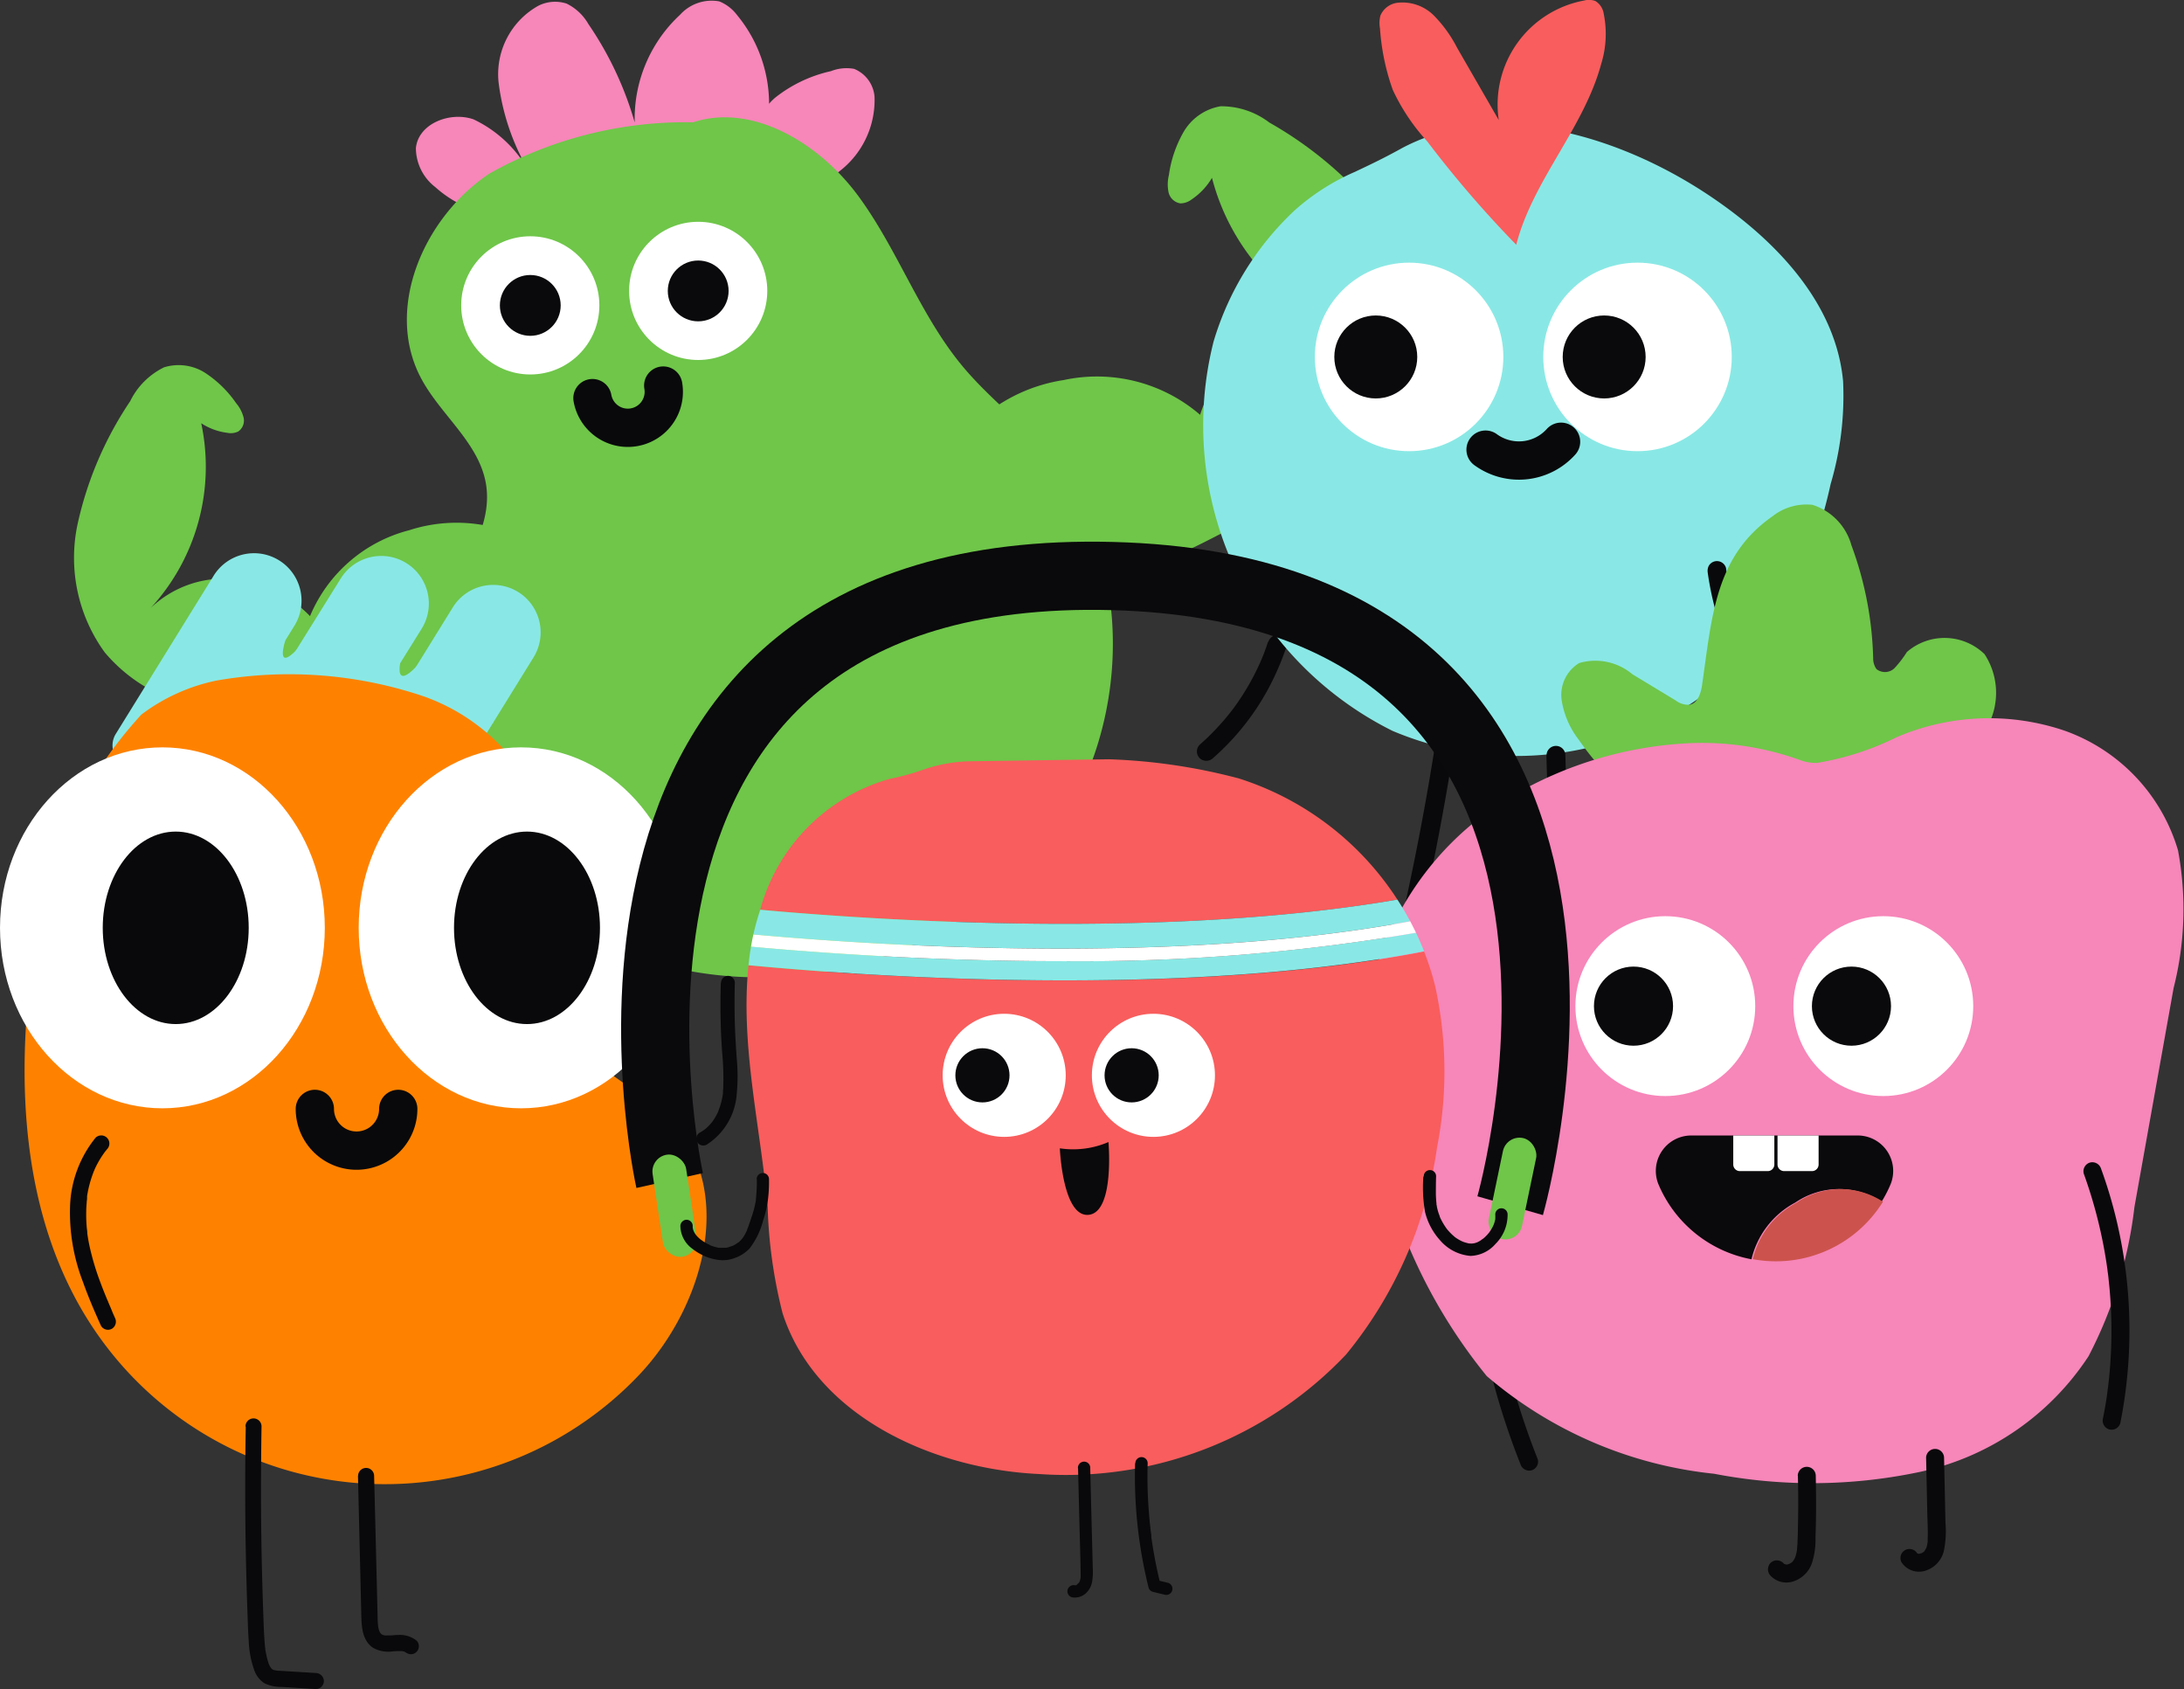 <svg xmlns="http://www.w3.org/2000/svg" width="57.034" height="44.099" viewBox="0 0 57.034 44.099">
  <rect x="0" y="0" width="57.034" height="44.099" fill="#333333" stroke="none"/>
  <g id="Group_100" data-name="Group 100" transform="translate(0 0)">
    <g id="Laag_1" data-name="Laag 1" transform="translate(1.95 0)">
      <path id="Path_108682" data-name="Path 108682" d="M282.492,97.28a3.058,3.058,0,0,1-2.068-.78,1.294,1.294,0,0,1-.506-1.016c.06-.645.9-.967,1.507-.752a3.24,3.24,0,0,1,1.408,1.293,6,6,0,0,1-.756-2.262,2.045,2.045,0,0,1,1.043-2,.974.974,0,0,1,.731-.055,1.324,1.324,0,0,1,.572.536A8.867,8.867,0,0,1,285.9,96.1,3.7,3.7,0,0,1,286.817,92a1.11,1.11,0,0,1,1.023-.349,1.092,1.092,0,0,1,.466.359,3.647,3.647,0,0,1,.608,3.591,1.3,1.3,0,0,1,.4-1.447,3.6,3.6,0,0,1,1.441-.681,1.113,1.113,0,0,1,.606-.06.858.858,0,0,1,.534.726,2.344,2.344,0,0,1-1.884,2.386" transform="translate(-271.007 -91.615)" fill="#f786b9"/>
      <path id="Path_108683" data-name="Path 108683" d="M281.021,184.027a10.453,10.453,0,0,0-5.955,1.307c-1.717,1.145-2.756,3.535-1.779,5.355.511.953,1.5,1.67,1.687,2.736.212,1.245-.757,2.337-1.265,3.492a5.851,5.851,0,0,0,.4,5.155,8.4,8.4,0,0,0,4.01,3.419,9.98,9.98,0,0,0,11.022-2.078c2.714-2.919,3.016-7.9.392-10.9-.653-.747-1.448-1.359-2.088-2.121-1.133-1.347-1.713-3.079-2.761-4.493s-2.919-2.523-4.532-1.814" transform="translate(-264.235 -180.802)" fill="#6fc649"/>
      <path id="Path_108684" data-name="Path 108684" d="M421.034,395.37a.938.938,0,1,1-1.848.328" transform="translate(-405.664 -385.303)" fill="none" stroke="#09090b" stroke-linecap="round" stroke-linejoin="round" stroke-width="1"/>
      <path id="Path_108685" data-name="Path 108685" d="M501.658,860.61a17.456,17.456,0,0,0,.035,1.823,6.859,6.859,0,0,1,.029.878c0,.037,0,.074-.008.111a.347.347,0,0,1,0,.047c0,.011,0,.021,0,.031,0-.017,0-.018,0,0-.01.064-.021.127-.036.19s-.029.11-.047.164c-.01.028-.02.056-.03.083l-.008.019c.01-.024,0,0,0,.008s-.007.015-.011.023a1.483,1.483,0,0,1-.093.171c-.017.028-.036.056-.056.082l-.011.015c-.014.02.021-.026.005-.007s-.021.026-.033.039a1.186,1.186,0,0,1-.136.135l-.014.012c-.021.017-.014.005,0,0a.269.269,0,0,0-.04.029c-.028.018-.056.036-.085.052a.181.181,0,1,0,.182.312,1.71,1.71,0,0,0,.773-1.326,4.734,4.734,0,0,0,0-.909c-.022-.31-.041-.62-.05-.93q-.015-.526,0-1.053a.182.182,0,0,0-.18-.181.185.185,0,0,0-.181.181Z" transform="translate(-484.784 -834.949)" fill="#09090b"/>
      <path id="Path_108686" data-name="Path 108686" d="M615.931,849.992a18.726,18.726,0,0,0,.276,2.306q.052.281.112.562a1.081,1.081,0,0,0,.119.39,1.745,1.745,0,0,0,.526.458,2.427,2.427,0,0,0,.331.18.874.874,0,0,0,.331.093.181.181,0,1,0,0-.361h-.019c-.036,0,.049.01.019,0l-.051-.012-.057-.018-.033-.012c-.008,0-.049-.02-.016-.006l-.013-.006-.036-.017-.07-.033c-.05-.026-.1-.054-.148-.083s-.1-.06-.144-.092l-.066-.046-.033-.023s-.031-.023,0,0l0,0a1.55,1.55,0,0,1-.209-.2c.036.042.008.011-.006-.011l-.013-.023c0-.008-.018-.039,0,0s0,.007,0,0-.008-.033-.012-.052l-.033-.142q-.059-.268-.11-.537t-.093-.541q-.023-.139-.042-.279c0-.021-.006-.043-.009-.064s0-.027-.006-.04,0-.036,0,0c-.006-.045-.012-.09-.018-.136q-.078-.62-.113-1.245a.181.181,0,1,0-.361,0Z" transform="translate(-595.879 -824.687)" fill="#09090b"/>
      <ellipse id="Ellipse_8" data-name="Ellipse 8" cx="1.804" cy="1.804" rx="1.804" ry="1.804" transform="translate(10.094 6.169)" fill="#fff"/>
      <ellipse id="Ellipse_9" data-name="Ellipse 9" cx="0.794" cy="0.794" rx="0.794" ry="0.794" transform="translate(11.104 7.18)" fill="#0a090b"/>
      <ellipse id="Ellipse_10" data-name="Ellipse 10" cx="1.804" cy="1.804" rx="1.804" ry="1.804" transform="translate(14.479 5.791)" fill="#fff"/>
      <ellipse id="Ellipse_11" data-name="Ellipse 11" cx="0.794" cy="0.794" rx="0.794" ry="0.794" transform="translate(15.489 6.802)" fill="#0a090b"/>
      <path id="Path_108687" data-name="Path 108687" d="M23.593,384.481a2.627,2.627,0,0,0-1.654-1.125,4.005,4.005,0,0,0-2.028.115,3.847,3.847,0,0,0-2.593,2.243,3.232,3.232,0,0,0-2.049-.97,2.761,2.761,0,0,0-2.115.762,5.446,5.446,0,0,0,1.323-4.827,1.623,1.623,0,0,0,.683.25.449.449,0,0,0,.284-.035.349.349,0,0,0,.138-.371.956.956,0,0,0-.195-.371,2.936,2.936,0,0,0-.8-.784,1.285,1.285,0,0,0-1.079-.15,1.924,1.924,0,0,0-.887.886,9.327,9.327,0,0,0-1.375,3.218,4.2,4.2,0,0,0,.712,3.34,4.176,4.176,0,0,0,1.81,1.249,9.159,9.159,0,0,0,2.17.471A23.161,23.161,0,0,0,23.588,388" transform="translate(-11.172 -369.628)" fill="#6fc649"/>
      <path id="Path_108688" data-name="Path 108688" d="M698.53,185.082a2.812,2.812,0,0,1,1.047-1.871,4.291,4.291,0,0,1,2-.862,4.125,4.125,0,0,1,3.562.907,3.46,3.46,0,0,1,1.5-1.912,2.955,2.955,0,0,1,2.392-.282,5.837,5.837,0,0,1-3.582-3.993,1.738,1.738,0,0,1-.535.567.485.485,0,0,1-.289.1.376.376,0,0,1-.31-.29,1.016,1.016,0,0,1,.009-.449,3.12,3.12,0,0,1,.388-1.133,1.387,1.387,0,0,1,.961-.663,2.063,2.063,0,0,1,1.274.424,9.987,9.987,0,0,1,2.861,2.426,4.086,4.086,0,0,1-.216,5.608,9.789,9.789,0,0,1-1.854,1.491,24.824,24.824,0,0,1-7.513,3.3" transform="translate(-675.749 -172.426)" fill="#6fc649"/>
    </g>
    <g id="Laag_1-2" data-name="Laag 1" transform="translate(31.258 0)">
      <path id="Path_108675" data-name="Path 108675" d="M344.962,712.725q-.052.159-.112.316c-.018.045-.036.09-.055.136,0,0-.025.058-.009.022s0,.005-.006.013l-.038.085a6.33,6.33,0,0,1-.656,1.13c-.029.04-.059.08-.09.119s.023-.029,0,0l-.023.029-.058.072q-.1.126-.212.247a6.3,6.3,0,0,1-.528.522.248.248,0,0,0,0,.348.252.252,0,0,0,.349,0,6.514,6.514,0,0,0,1.617-2.157,6.909,6.909,0,0,0,.3-.749.248.248,0,0,0-.172-.3.252.252,0,0,0-.3.172Z" transform="translate(-343.105 -695.97)" fill="#09090b"/>
      <path id="Path_108676" data-name="Path 108676" d="M348.873,420.157a7.7,7.7,0,0,0-2.122,3.429,8.914,8.914,0,0,0,4.674,10.166,8.3,8.3,0,0,0,10.448-3.545,13.3,13.3,0,0,0,.992-2.9,8.116,8.116,0,0,0,.325-2.689c-.2-2.133-1.9-3.822-3.7-4.978-2.344-1.5-5.5-2.387-7.882-1.069-.387.214-.785.407-1.186.594A5.835,5.835,0,0,0,348.873,420.157Z" transform="translate(-346.317 -414.669)" fill="#89e8e5"/>
      <ellipse id="Ellipse_4" data-name="Ellipse 4" cx="2.461" cy="2.461" rx="2.461" ry="2.461" transform="translate(3.079 6.858)" fill="#fff"/>
      <ellipse id="Ellipse_5" data-name="Ellipse 5" cx="1.083" cy="1.083" rx="1.083" ry="1.083" transform="translate(3.587 8.237)" fill="#0a090b"/>
      <ellipse id="Ellipse_6" data-name="Ellipse 6" cx="2.461" cy="2.461" rx="2.461" ry="2.461" transform="translate(9.044 6.858)" fill="#fff"/>
      <ellipse id="Ellipse_7" data-name="Ellipse 7" cx="1.083" cy="1.083" rx="1.083" ry="1.083" transform="translate(9.551 8.237)" fill="#0a090b"/>
      <path id="Path_108677" data-name="Path 108677" d="M509.85,601.186a1.478,1.478,0,0,0,1.971-.206" transform="translate(-502.313 -589.446)" fill="none" stroke="#09090b" stroke-linecap="round" stroke-linejoin="round" stroke-width="1"/>
      <path id="Path_108678" data-name="Path 108678" d="M405.909,766.34q-.33,2.151-.792,4.278t-1.052,4.221q-.08.285-.163.57c-.027.093-.056.186-.083.279-.015.052.028-.043,0,0l-.017.028q.034-.042.007-.015c.009-.009.077-.038.033-.028.07-.017-.006,0-.023-.008l.03,0-.04-.007-.09-.014-.155-.026-.31-.052-.62-.1a.253.253,0,0,0-.3.172.249.249,0,0,0,.172.3l1.118.188a.979.979,0,0,0,.343.021.416.416,0,0,0,.271-.2,1.065,1.065,0,0,0,.1-.255l.08-.274q.308-1.066.583-2.142t.518-2.17q.241-1.085.448-2.174t.383-2.2l.042-.271a.272.272,0,0,0-.025-.19.247.247,0,0,0-.45.059Z" transform="translate(-399.647 -747.163)" fill="#09090b"/>
      <path id="Path_108679" data-name="Path 108679" d="M528.487,776.914q.045,1.783.156,3.563t.282,3.566q.1,1,.215,1.994l.181-.237-1.435.2a.246.246,0,0,0-.059.45.289.289,0,0,0,.19.024l1.434-.2a.244.244,0,0,0,.181-.237q-.207-1.771-.352-3.549t-.226-3.571q-.045-1-.072-2.006a.246.246,0,0,0-.492,0Z" transform="translate(-519.361 -757.19)" fill="#09090b"/>
      <path id="Path_108680" data-name="Path 108680" d="M638.13,670.106a8.129,8.129,0,0,0,.944,2.807,8.423,8.423,0,0,0,1.857,2.3,8.108,8.108,0,0,0,1.383.966.246.246,0,1,0,.249-.425c-.214-.118-.423-.245-.624-.383-.1-.067-.2-.136-.291-.208-.023-.017-.045-.033-.068-.052.053.045-.018-.014-.031-.024l-.146-.118a8.092,8.092,0,0,1-1.023-1.013l-.114-.136-.053-.066-.021-.027-.021-.027.007.009q-.109-.142-.212-.289-.205-.293-.385-.6a7.127,7.127,0,0,1-.331-.645c-.025-.054-.05-.109-.074-.163l-.034-.078c0-.012-.02-.042.005.012-.01-.02-.017-.042-.026-.063-.045-.11-.09-.221-.128-.334a7.786,7.786,0,0,1-.386-1.569.246.246,0,0,0-.45-.057.292.292,0,0,0-.025.19Z" transform="translate(-624.791 -655.15)" fill="#09090b"/>
      <path id="Path_108681" data-name="Path 108681" d="M452.194,352.213a28.973,28.973,0,0,1-2.325-2.7,5.265,5.265,0,0,1-.9-1.346,5.925,5.925,0,0,1-.333-1.6.8.8,0,0,1,.01-.336.555.555,0,0,1,.448-.337,1.163,1.163,0,0,1,.949.333,3.44,3.44,0,0,1,.606.841l1.088,1.888a2.762,2.762,0,0,1,2.223-3.119.489.489,0,0,1,.3.011.471.471,0,0,1,.219.337,2.637,2.637,0,0,1-.065,1.3C453.959,349.175,452.628,350.522,452.194,352.213Z" transform="translate(-443.856 -345.822)" fill="#f95d5d"/>
    </g>
    <g id="Laag_1-3" data-name="Laag 1" transform="translate(35.638 13.161)">
      <path id="Path_108689" data-name="Path 108689" d="M415.052,350.006a7.2,7.2,0,0,1-3.491-2.688,2.248,2.248,0,0,1-.444-1.033.973.973,0,0,1,.46-.965,1.509,1.509,0,0,1,1.391.295l1.127.682a.545.545,0,0,0,.361.113c.22-.039.3-.308.331-.529.259-1.8.342-3.348,1.836-4.391a1.428,1.428,0,0,1,1.044-.3,1.531,1.531,0,0,1,1.017,1.053,9.127,9.127,0,0,1,.569,2.952.479.479,0,0,0,.086.283.356.356,0,0,0,.475-.028,2.863,2.863,0,0,0,.319-.417,1.5,1.5,0,0,1,2.028.055,1.842,1.842,0,0,1,.043,1.951,3.737,3.737,0,0,1-1.385,1.53,7.771,7.771,0,0,1-4.147,1.355" transform="translate(-405.974 -341.17)" fill="#6fc649"/>
      <path id="Path_108690" data-name="Path 108690" d="M354.406,739.518a19.443,19.443,0,0,0,.168,3.034,19.694,19.694,0,0,0,.642,3.014q.245.82.561,1.618a.241.241,0,0,0,.289.164.237.237,0,0,0,.164-.289,19.35,19.35,0,0,1-.892-2.884q-.167-.742-.276-1.5l-.013-.09a.324.324,0,0,0-.006-.04l0-.029c.005.037,0-.029,0-.029l-.005-.04c0-.034-.009-.067-.013-.1q-.024-.19-.043-.38-.039-.375-.063-.753-.055-.849-.035-1.7a.235.235,0,0,0-.47,0Z" transform="translate(-351.71 -722.119)" fill="#09090b"/>
      <path id="Path_108691" data-name="Path 108691" d="M303.816,471.908a7.344,7.344,0,0,0,2.081-.671,6.139,6.139,0,0,1,4.379-.175,4.74,4.74,0,0,1,2.971,3.125,8.369,8.369,0,0,1-.115,3.6L312.11,483.5a11.231,11.231,0,0,1-1.2,3.9,7.036,7.036,0,0,1-4.369,3.011,13.533,13.533,0,0,1-5.407.056,10.846,10.846,0,0,1-5.937-2.549,13.986,13.986,0,0,1-3.116-9.68,7.873,7.873,0,0,1,3.809-5.487,10.092,10.092,0,0,1,4.486-1.353,7.534,7.534,0,0,1,2.992.431A1.212,1.212,0,0,0,303.816,471.908Z" transform="translate(-292.008 -465.149)" fill="#f786b9"/>
      <ellipse id="Ellipse_12" data-name="Ellipse 12" cx="2.348" cy="2.348" rx="2.348" ry="2.348" transform="translate(5.503 10.76)" fill="#fff"/>
      <ellipse id="Ellipse_13" data-name="Ellipse 13" cx="1.033" cy="1.033" rx="1.033" ry="1.033" transform="translate(5.987 12.076)" fill="#0a090b"/>
      <ellipse id="Ellipse_14" data-name="Ellipse 14" cx="2.348" cy="2.348" rx="2.348" ry="2.348" transform="translate(11.196 10.76)" fill="#fff"/>
      <ellipse id="Ellipse_15" data-name="Ellipse 15" cx="1.033" cy="1.033" rx="1.033" ry="1.033" transform="translate(11.679 12.076)" fill="#0a090b"/>
      <path id="Path_108692" data-name="Path 108692" d="M469,723.34h4.34a.926.926,0,0,1,.863,1.273,3.335,3.335,0,0,1-.235.455,2.033,2.033,0,0,0-2.254.023,2.27,2.27,0,0,0-1.144,1.481,3.294,3.294,0,0,1-2.43-1.959A.925.925,0,0,1,469,723.34Z" transform="translate(-460.469 -706.854)" fill="#0a090b"/>
      <path id="Path_108693" data-name="Path 108693" d="M528.144,756.157a2.032,2.032,0,0,1,2.254-.023,3.29,3.29,0,0,1-3.4,1.5A2.269,2.269,0,0,1,528.144,756.157Z" transform="translate(-516.863 -737.919)" fill="#cc534d"/>
      <path id="Path_108694" data-name="Path 108694" d="M.173,0H.9a.173.173,0,0,1,.173.173V.93H0V.173A.173.173,0,0,1,.173,0Z" transform="translate(10.698 17.416) rotate(180)" fill="#fff"/>
      <path id="Path_108695" data-name="Path 108695" d="M.173,0H.9a.173.173,0,0,1,.173.173V.93H0V.173A.173.173,0,0,1,.173,0Z" transform="translate(11.854 17.416) rotate(180)" fill="#fff"/>
      <path id="Path_108696" data-name="Path 108696" d="M617.018,912.947l.031,1.443c.005.223.019.449.011.672,0,.023,0,.046,0,.069s0,.023,0,.034c0,.043,0,0,0-.011a.471.471,0,0,0-.012.067.739.739,0,0,1-.022.081.19.19,0,0,0-.011.032c0-.016.018-.038,0-.01s-.021.04-.033.059l-.019.028c-.009-.007.037-.043.012-.018l-.018.019-.015.013c-.014.012-.006.006.022-.016a.511.511,0,0,0-.05.031l-.023.012c-.024.014.052-.017.013-.007l-.063.017c-.02.005-.018-.009.024,0a.16.16,0,0,0-.031,0H616.8c-.04,0,.046.011.019,0l-.023-.006c-.037-.008.005,0,.016.009-.005,0-.015-.007-.021-.011-.031-.018-.008-.02.009.009a.125.125,0,0,0-.018-.016c-.031-.027.031.043.006.008a.235.235,0,1,0-.408.235.547.547,0,0,0,.632.21.715.715,0,0,0,.469-.508,2.578,2.578,0,0,0,.043-.739l-.017-.8-.02-.909a.235.235,0,0,0-.469,0Z" transform="translate(-602.357 -888.055)" fill="#09090b"/>
      <path id="Path_108697" data-name="Path 108697" d="M536.867,924.071q.017.681,0,1.361,0,.17-.01.34c0,.043,0,.086-.007.129,0,.023,0,.046-.006.069a.077.077,0,0,1,0,.026c-.006.06.009-.052,0,.007a1.254,1.254,0,0,1-.026.126c-.006.022-.013.043-.02.065,0,0-.01.021-.009.024.012-.027.014-.033.007-.017l-.011.023c-.009.018-.019.034-.029.051l-.019.028c-.017.028.03-.031.009-.011s-.021.023-.033.035a.127.127,0,0,0-.021.018c.028-.021.035-.026.02-.016l-.017.012c-.016.01-.032.018-.048.027-.033.019.013-.007.019-.007a.237.237,0,0,0-.039.014.258.258,0,0,0-.053.013c.029-.017.049,0,.023,0h-.059c-.043,0,.007,0,.017,0s-.076-.027-.033-.006-.021-.017-.028-.018.043.039.017.012c-.009-.01-.018-.019-.027-.029a.237.237,0,0,0-.332,0,.241.241,0,0,0,0,.332.572.572,0,0,0,.6.148.765.765,0,0,0,.484-.482,2.025,2.025,0,0,0,.091-.667q.013-.377.015-.755,0-.426-.008-.851a.235.235,0,0,0-.47,0Z" transform="translate(-525.554 -898.7)" fill="#09090b"/>
      <path id="Path_108698" data-name="Path 108698" d="M727.078,739.714a12.32,12.32,0,0,1,.616,2.487c0,.01.006.046,0,0a.3.3,0,0,0,.005.039c0,.026.007.052.01.079.007.052.013.1.018.157.012.108.023.216.032.324q.026.32.037.641a12.232,12.232,0,0,1-.028,1.282c-.009.118-.019.236-.032.354-.006.059-.013.118-.02.176,0,.029-.007.059-.011.086l-.005.039c0,.025,0,.04,0,.006-.029.241-.073.482-.12.72a.24.24,0,0,0,.164.289.238.238,0,0,0,.289-.164,12.41,12.41,0,0,0-.086-5.24,12.078,12.078,0,0,0-.416-1.4.24.24,0,0,0-.289-.164.238.238,0,0,0-.164.289Z" transform="translate(-708.3 -722.233)" fill="#09090b"/>
    </g>
    <g id="characters_orange" transform="translate(0 13.977)">
      <g id="Laag_2" data-name="Laag 2" transform="translate(2.72 0)">
        <path id="Path_108729" data-name="Path 108729" d="M448.311,282.3s-.272.826.3.238,2.7.357,2.7.357-.145.682.427.077,2.009,1.468,2.009,1.468l-1.159.782-6.1-1.091.257-1.636Z" transform="translate(-443.581 -279.552)" fill="#89e8e5"/>
        <path id="Path_108730" data-name="Path 108730" d="M1.241,0h0A1.241,1.241,0,0,1,2.482,1.241V6.1a.57.57,0,0,1-.57.57H.57A.57.57,0,0,1,0,6.1V1.241A1.241,1.241,0,0,1,1.241,0Z" transform="matrix(0.85, 0.526, -0.526, 0.85, 3.512, 0)" fill="#89e8e5"/>
        <path id="Path_108731" data-name="Path 108731" d="M1.244,0h0A1.243,1.243,0,0,1,2.486,1.243V6.114a.571.571,0,0,1-.571.571H.571A.571.571,0,0,1,0,6.114V1.243A1.243,1.243,0,0,1,1.243,0Z" transform="matrix(0.849, 0.529, -0.529, 0.849, 6.838, 0.069)" fill="#89e8e5"/>
        <path id="Path_108732" data-name="Path 108732" d="M1.241,0h0A1.241,1.241,0,0,1,2.481,1.241V6.1a.57.57,0,0,1-.57.57H.57A.57.57,0,0,1,0,6.1V1.241A1.241,1.241,0,0,1,1.241,0Z" transform="matrix(0.85, 0.526, -0.526, 0.85, 9.757, 0.827)" fill="#89e8e5"/>
      </g>
      <g id="Laag_1-4" data-name="Laag 1" transform="translate(0.642 3.639)">
        <path id="Path_108733" data-name="Path 108733" d="M319.926,306.508a10.9,10.9,0,0,0-2.822,6.271c-.479,3.306-.311,6.889,1.52,9.683a9.154,9.154,0,0,0,14.288,1.3c1.658-1.742,2.509-4.677.951-6.507-.874-1.028-2.343-1.511-2.968-2.707-.711-1.36-.035-3.021-.215-4.545a5.2,5.2,0,0,0-3.385-3.971,11,11,0,0,0-5.408-.411A4.894,4.894,0,0,0,319.926,306.508Z" transform="translate(-316.875 -305.468)" fill="#fe8200"/>
      </g>
      <g id="Laag_3" data-name="Laag 3" transform="translate(0 5.536)">
        <ellipse id="Ellipse_24" data-name="Ellipse 24" cx="4.241" cy="4.712" rx="4.241" ry="4.712" transform="translate(9.367)" fill="#fff"/>
        <ellipse id="Ellipse_25" data-name="Ellipse 25" cx="1.906" cy="2.513" rx="1.906" ry="2.513" transform="translate(11.856 2.199)" fill="#09090b"/>
        <ellipse id="Ellipse_26" data-name="Ellipse 26" cx="4.241" cy="4.712" rx="4.241" ry="4.712" fill="#fff"/>
        <ellipse id="Ellipse_27" data-name="Ellipse 27" cx="1.906" cy="2.513" rx="1.906" ry="2.513" transform="translate(2.683 2.199)" fill="#09090b"/>
        <path id="Path_108734" data-name="Path 108734" d="M516.088,600.15a1.089,1.089,0,1,1-2.178,0" transform="translate(-505.688 -590.71)" fill="none" stroke="#09090b" stroke-linecap="round" stroke-linejoin="round" stroke-width="1"/>
        <path id="Path_108735" data-name="Path 108735" d="M348.233,618.153a3,3,0,0,0-.666,1.77,5.037,5.037,0,0,0,.338,2c.138.388.3.766.47,1.141a.21.21,0,0,0,.287.075.216.216,0,0,0,.075-.287c-.035-.079-.07-.158-.1-.237-.015-.035-.031-.071-.046-.106l-.028-.066c0-.011-.031-.073-.014-.032-.065-.157-.129-.314-.188-.474a6.787,6.787,0,0,1-.29-.972q-.026-.126-.046-.254l-.009-.062c0-.025,0,.009,0,.012s0-.023,0-.035c0-.039-.008-.077-.012-.115a3.791,3.791,0,0,1-.015-.438c0-.075.006-.149.012-.223,0-.033.006-.067.01-.1a.282.282,0,0,1,0-.031c0-.01,0-.032,0,0s0,0,0-.01l0-.03a3.078,3.078,0,0,1,.1-.432q.036-.115.081-.229a.112.112,0,0,0,.009-.021c0,.022-.012.028,0,0s.017-.039.025-.055c.017-.036.035-.073.054-.108q.057-.107.124-.208c.023-.033.046-.067.07-.1a.111.111,0,0,0,.014-.018l-.01.012.01-.012.043-.053a.209.209,0,0,0-.3-.3Z" transform="translate(-345.737 -607.961)" fill="#09090b"/>
        <path id="Path_108736" data-name="Path 108736" d="M466.635,810.618q-.029,1.612,0,3.224.015.8.043,1.592c.01.262.015.524.035.785a2.525,2.525,0,0,0,.143.754.668.668,0,0,0,.269.346,1.017,1.017,0,0,0,.45.095l.89.055a.211.211,0,0,0,.21-.21.215.215,0,0,0-.21-.209l-.777-.048-.186-.011c-.024,0-.047,0-.07-.006s.052.01,0,0l-.046-.01a.1.1,0,0,1-.045-.013s.044.024.008,0c-.007,0-.037-.016-.039-.023s.039.036.009.006l-.025-.025c-.022-.025,0-.017,0,0a.183.183,0,0,0-.015-.024.479.479,0,0,1-.028-.05.266.266,0,0,0-.012-.026c.025.038.008.019,0,0s-.014-.041-.021-.062c-.019-.063-.035-.127-.048-.192-.006-.029-.012-.059-.017-.088l-.006-.035c0-.007-.011-.067,0-.016-.01-.059-.014-.12-.019-.179-.021-.254-.026-.509-.036-.764q-.057-1.558-.059-3.116,0-.878.014-1.756a.209.209,0,0,0-.419,0Z" transform="translate(-460.217 -792.882)" fill="#09090b"/>
        <path id="Path_108737" data-name="Path 108737" d="M543.112,843.915l.057,2.366.028,1.178c.008.337,0,.736.311.948a.817.817,0,0,0,.516.092,1.917,1.917,0,0,1,.226-.007h.026c.043,0-.035-.008-.012,0s.036.007.054.012l.023.008c-.007,0-.042-.022-.017-.007s.07.047.021.008a.228.228,0,0,0,.148.061.209.209,0,0,0,.148-.357.7.7,0,0,0-.477-.146c-.067,0-.135.008-.2.012-.031,0-.062,0-.093,0a.3.3,0,0,1-.052,0c-.048,0,.039.01-.008,0l-.043-.011-.024-.008s.046.024.016.006l-.039-.023c-.013-.007.015.012.016.013a.2.2,0,0,0-.024-.022c-.006-.006-.011-.013-.018-.019s.013.014.013.018a.278.278,0,0,0-.027-.043c0-.007-.025-.052-.012-.022s0,0,0-.005l-.01-.032a.837.837,0,0,1-.021-.092.229.229,0,0,0,0-.027s.005.045,0,.021,0-.041-.006-.062c-.006-.079-.007-.159-.008-.238l-.057-2.318-.033-1.3a.209.209,0,1,0-.419,0Z" transform="translate(-533.764 -824.896)" fill="#09090b"/>
      </g>
    </g>
    <g id="Laag_1-5" data-name="Laag 1" transform="translate(16.976 15.033)">
      <path id="Path_108699" data-name="Path 108699" d="M260.87,256.454a7.708,7.708,0,0,0-4.143-3.165,15.157,15.157,0,0,0-3.39-.5l-3.622.052a3.972,3.972,0,0,0-1.245.226,6.278,6.278,0,0,1-.855.233,4.882,4.882,0,0,0-3.386,3.418C247.41,257.007,254.825,257.491,260.87,256.454Z" transform="translate(-241.353 -247.998)" fill="#f95d5d"/>
      <path id="Path_108700" data-name="Path 108700" d="M232.181,422.914c-.217,2.095.312,4.206.5,6.313a12.693,12.693,0,0,0,.389,2.771c.86,2.672,3.9,4.069,6.7,4.2a10.074,10.074,0,0,0,8.018-3.123,10.94,10.94,0,0,0,2.373-5.4,10.344,10.344,0,0,0-.049-4.219,7.122,7.122,0,0,0-.289-.9C243.465,423.791,235.278,423.207,232.181,422.914Z" transform="translate(-229.61 -412.745)" fill="#f95d5d"/>
      <path id="Path_108701" data-name="Path 108701" d="M241.968,406.861c-.718,0-1.4-.01-2.047-.027-2.487-.064-4.641-.227-5.986-.351-.007.042-.014.085-.021.127-.017.118-.032.238-.044.358,3.1.293,11.283.877,17.643-.364q-.1-.246-.211-.485A51.9,51.9,0,0,1,241.968,406.861Z" transform="translate(-231.299 -396.8)" fill="#89e8e5"/>
      <path id="Path_108702" data-name="Path 108702" d="M255.323,377.406q-.155-.29-.334-.566c-6.045,1.037-13.46.553-16.639.266a6.334,6.334,0,0,0-.18.644C241.393,378.041,249.2,378.553,255.323,377.406Z" transform="translate(-235.472 -368.385)" fill="#89e8e5"/>
      <path id="Path_108703" data-name="Path 108703" d="M236.122,396.373q-.035.159-.062.319c1.345.123,3.5.287,5.986.351.642.017,1.329.027,2.047.027a51.893,51.893,0,0,0,9.334-.741c-.048-.1-.1-.2-.151-.3C247.148,397.177,239.345,396.665,236.122,396.373Z" transform="translate(-233.424 -387.008)" fill="#fff"/>
      <ellipse id="Ellipse_16" data-name="Ellipse 16" cx="1.607" cy="1.607" rx="1.607" ry="1.607" transform="translate(7.641 11.436)" fill="#fff"/>
      <ellipse id="Ellipse_17" data-name="Ellipse 17" cx="0.707" cy="0.707" rx="0.707" ry="0.707" transform="translate(7.973 12.336)" fill="#0a090b"/>
      <ellipse id="Ellipse_18" data-name="Ellipse 18" cx="1.607" cy="1.607" rx="1.607" ry="1.607" transform="translate(11.538 11.436)" fill="#fff"/>
      <ellipse id="Ellipse_19" data-name="Ellipse 19" cx="0.707" cy="0.707" rx="0.707" ry="0.707" transform="translate(11.869 12.336)" fill="#0a090b"/>
      <path id="Path_108704" data-name="Path 108704" d="M509.21,591.384a2.329,2.329,0,0,0,1.27-.164s.164,1.831-.517,1.9S509.21,591.384,509.21,591.384Z" transform="translate(-498.509 -576.435)" fill="#0a090b"/>
      <path id="Path_108705" data-name="Path 108705" d="M151.8,106.283S148.177,90.1,163.367,90.5c14.986.395,10.382,16.44,10.382,16.44" transform="translate(-151.288 -90.493)" fill="none" stroke="#0a090b" stroke-miterlimit="10" stroke-width="1.78"/>
      <rect id="Rectangle_164" data-name="Rectangle 164" width="0.886" height="2.694" rx="0.443" transform="translate(22.362 14.59) rotate(11.76)" fill="#6fc649"/>
      <rect id="Rectangle_165" data-name="Rectangle 165" width="0.886" height="2.694" rx="0.443" transform="translate(1.279 17.713) rotate(171.41)" fill="#6fc649"/>
      <path id="Path_108706" data-name="Path 108706" d="M830.465,616.806a3.782,3.782,0,0,0,.044.92,1.707,1.707,0,0,0,.4.749,1.168,1.168,0,0,0,.788.4.9.9,0,0,0,.65-.311,1.064,1.064,0,0,0,.318-.759.161.161,0,1,0-.321,0,.646.646,0,0,1,0,.07c0,.011,0,.021,0,.032s0,.028,0,0,0,0,0,.006a.808.808,0,0,1-.042.146.112.112,0,0,0-.007.018s.014-.032.007-.016-.011.024-.017.036-.024.048-.038.071-.027.043-.041.064l-.024.033c-.017.024,0-.008.007-.008s-.014.017-.016.02a1.085,1.085,0,0,1-.112.118l-.027.023-.015.013c-.012.01-.014,0,.009-.007a.507.507,0,0,0-.064.045.757.757,0,0,1-.066.038l-.03.014c-.018.009.032-.012.013-.005l-.021.008a.638.638,0,0,1-.065.02l-.035.007-.013,0c.045-.011.022,0,.008,0a.452.452,0,0,1-.066,0l-.023,0c-.02,0,.011,0,.011,0a.18.18,0,0,1-.056-.01.827.827,0,0,1-.092-.026.376.376,0,0,1-.048-.018c.03.015.01,0,0,0l-.029-.014a1.143,1.143,0,0,1-.164-.1l-.014-.009c.02.006.018.014.005,0l-.035-.03c-.023-.02-.045-.041-.067-.063s-.042-.044-.062-.067l-.026-.03c-.008-.009-.01-.012-.014-.018s.018.025,0,0a1.783,1.783,0,0,1-.1-.154,1.682,1.682,0,0,1-.083-.165c-.012-.027.011.03,0-.01l-.014-.037c-.012-.032-.023-.065-.033-.1s-.02-.075-.027-.113c0-.019-.007-.038-.01-.057a.165.165,0,0,1,0-.026c0,.013,0,.023,0,0-.009-.079-.014-.158-.016-.236,0-.158,0-.316.006-.473a.161.161,0,0,0-.322,0Z" transform="translate(-810.271 -601.117)" fill="#09090b"/>
      <path id="Path_108707" data-name="Path 108707" d="M175.447,618.843a4.015,4.015,0,0,1-.017.454c0,.018,0,.036-.006.055a.173.173,0,0,1,0,.027c0-.006,0-.033,0,0s-.012.077-.019.115a2.229,2.229,0,0,1-.054.219c-.036.118-.077.236-.118.354-.009.026-.019.051-.03.076l-.008.02c0,.006-.013.027,0,.006s0,0,0,.006l-.011.025a1.23,1.23,0,0,1-.084.154c-.007.012-.015.023-.023.034l-.012.017c-.012.017.02-.024.006-.008s-.038.044-.059.065l-.03.03-.016.013c-.019.016.008,0,.008-.006s-.074.048-.082.052a.454.454,0,0,1-.086.043c.031-.009.011,0,0,0l-.024.009-.061.02a.289.289,0,0,1-.1.021s.03,0,.011,0a.092.092,0,0,0-.023,0,.31.31,0,0,0-.037,0c-.023,0-.045,0-.069,0l-.035,0c-.027,0,.014,0,.016,0l-.022,0a1.1,1.1,0,0,1-.15-.037c-.025-.008-.049-.016-.073-.026l-.018-.007c-.013-.005-.013-.013.012,0a.279.279,0,0,0-.04-.018,1.229,1.229,0,0,1-.141-.078c-.024-.015-.047-.037-.071-.05.03.014.02.016.01.008l-.022-.018-.03-.025c-.021-.02-.042-.04-.061-.062l-.026-.03c-.017-.02.008.01.009.011a.17.17,0,0,0-.015-.021.626.626,0,0,1-.04-.066c0-.006-.021-.046-.009-.018s0-.012-.007-.019c-.007-.023-.011-.047-.017-.071.013.052,0,.012,0-.005a.261.261,0,0,1,0-.04.162.162,0,0,0-.161-.161.165.165,0,0,0-.161.161.745.745,0,0,0,.319.6,1.376,1.376,0,0,0,.7.291.881.881,0,0,0,.4-.053.982.982,0,0,0,.384-.245,1.977,1.977,0,0,0,.357-.734,2.818,2.818,0,0,0,.125-.531,3.786,3.786,0,0,0,.029-.549.161.161,0,0,0-.322,0Z" transform="translate(-172.659 -603.097)" fill="#09090b"/>
      <path id="Path_108708" data-name="Path 108708" d="M516.376,874.376l.034,1.365c.011.448.027.9.033,1.344v.078a.246.246,0,0,1,0,.039c0,.008,0,.065,0,.021a.35.35,0,0,1-.016.075.133.133,0,0,1-.012.036c.022-.031,0,.007-.009.015l-.011.019c-.01.014-.009.012,0-.005l-.015.017-.024.023c-.013.011-.011.01.007,0l-.018.012-.019.011.008,0-.02.006-.01,0c-.018,0-.014,0,.011,0,0,0-.072-.008-.011,0a.165.165,0,0,0-.2.112.163.163,0,0,0,.112.2.425.425,0,0,0,.366-.107.531.531,0,0,0,.161-.3,1.661,1.661,0,0,0,.017-.36l-.009-.352-.037-1.442-.02-.807a.161.161,0,1,0-.321,0Z" transform="translate(-505.199 -851.073)" fill="#09090b"/>
      <path id="Path_108709" data-name="Path 108709" d="M575.613,870.158a12.109,12.109,0,0,0,.2,2.545q.066.351.152.7a.16.16,0,0,0,.113.112l.314.076a.161.161,0,0,0,.086-.31l-.314-.076.112.112a11.912,11.912,0,0,1-.239-1.234.261.261,0,0,0,0-.035c0-.028,0,.039,0-.007,0-.024-.006-.047-.009-.071q-.011-.085-.02-.17-.018-.156-.03-.313-.026-.31-.036-.62-.011-.354,0-.709a.161.161,0,0,0-.322,0Z" transform="translate(-562.947 -846.986)" fill="#09090b"/>
    </g>
  </g>
</svg>
